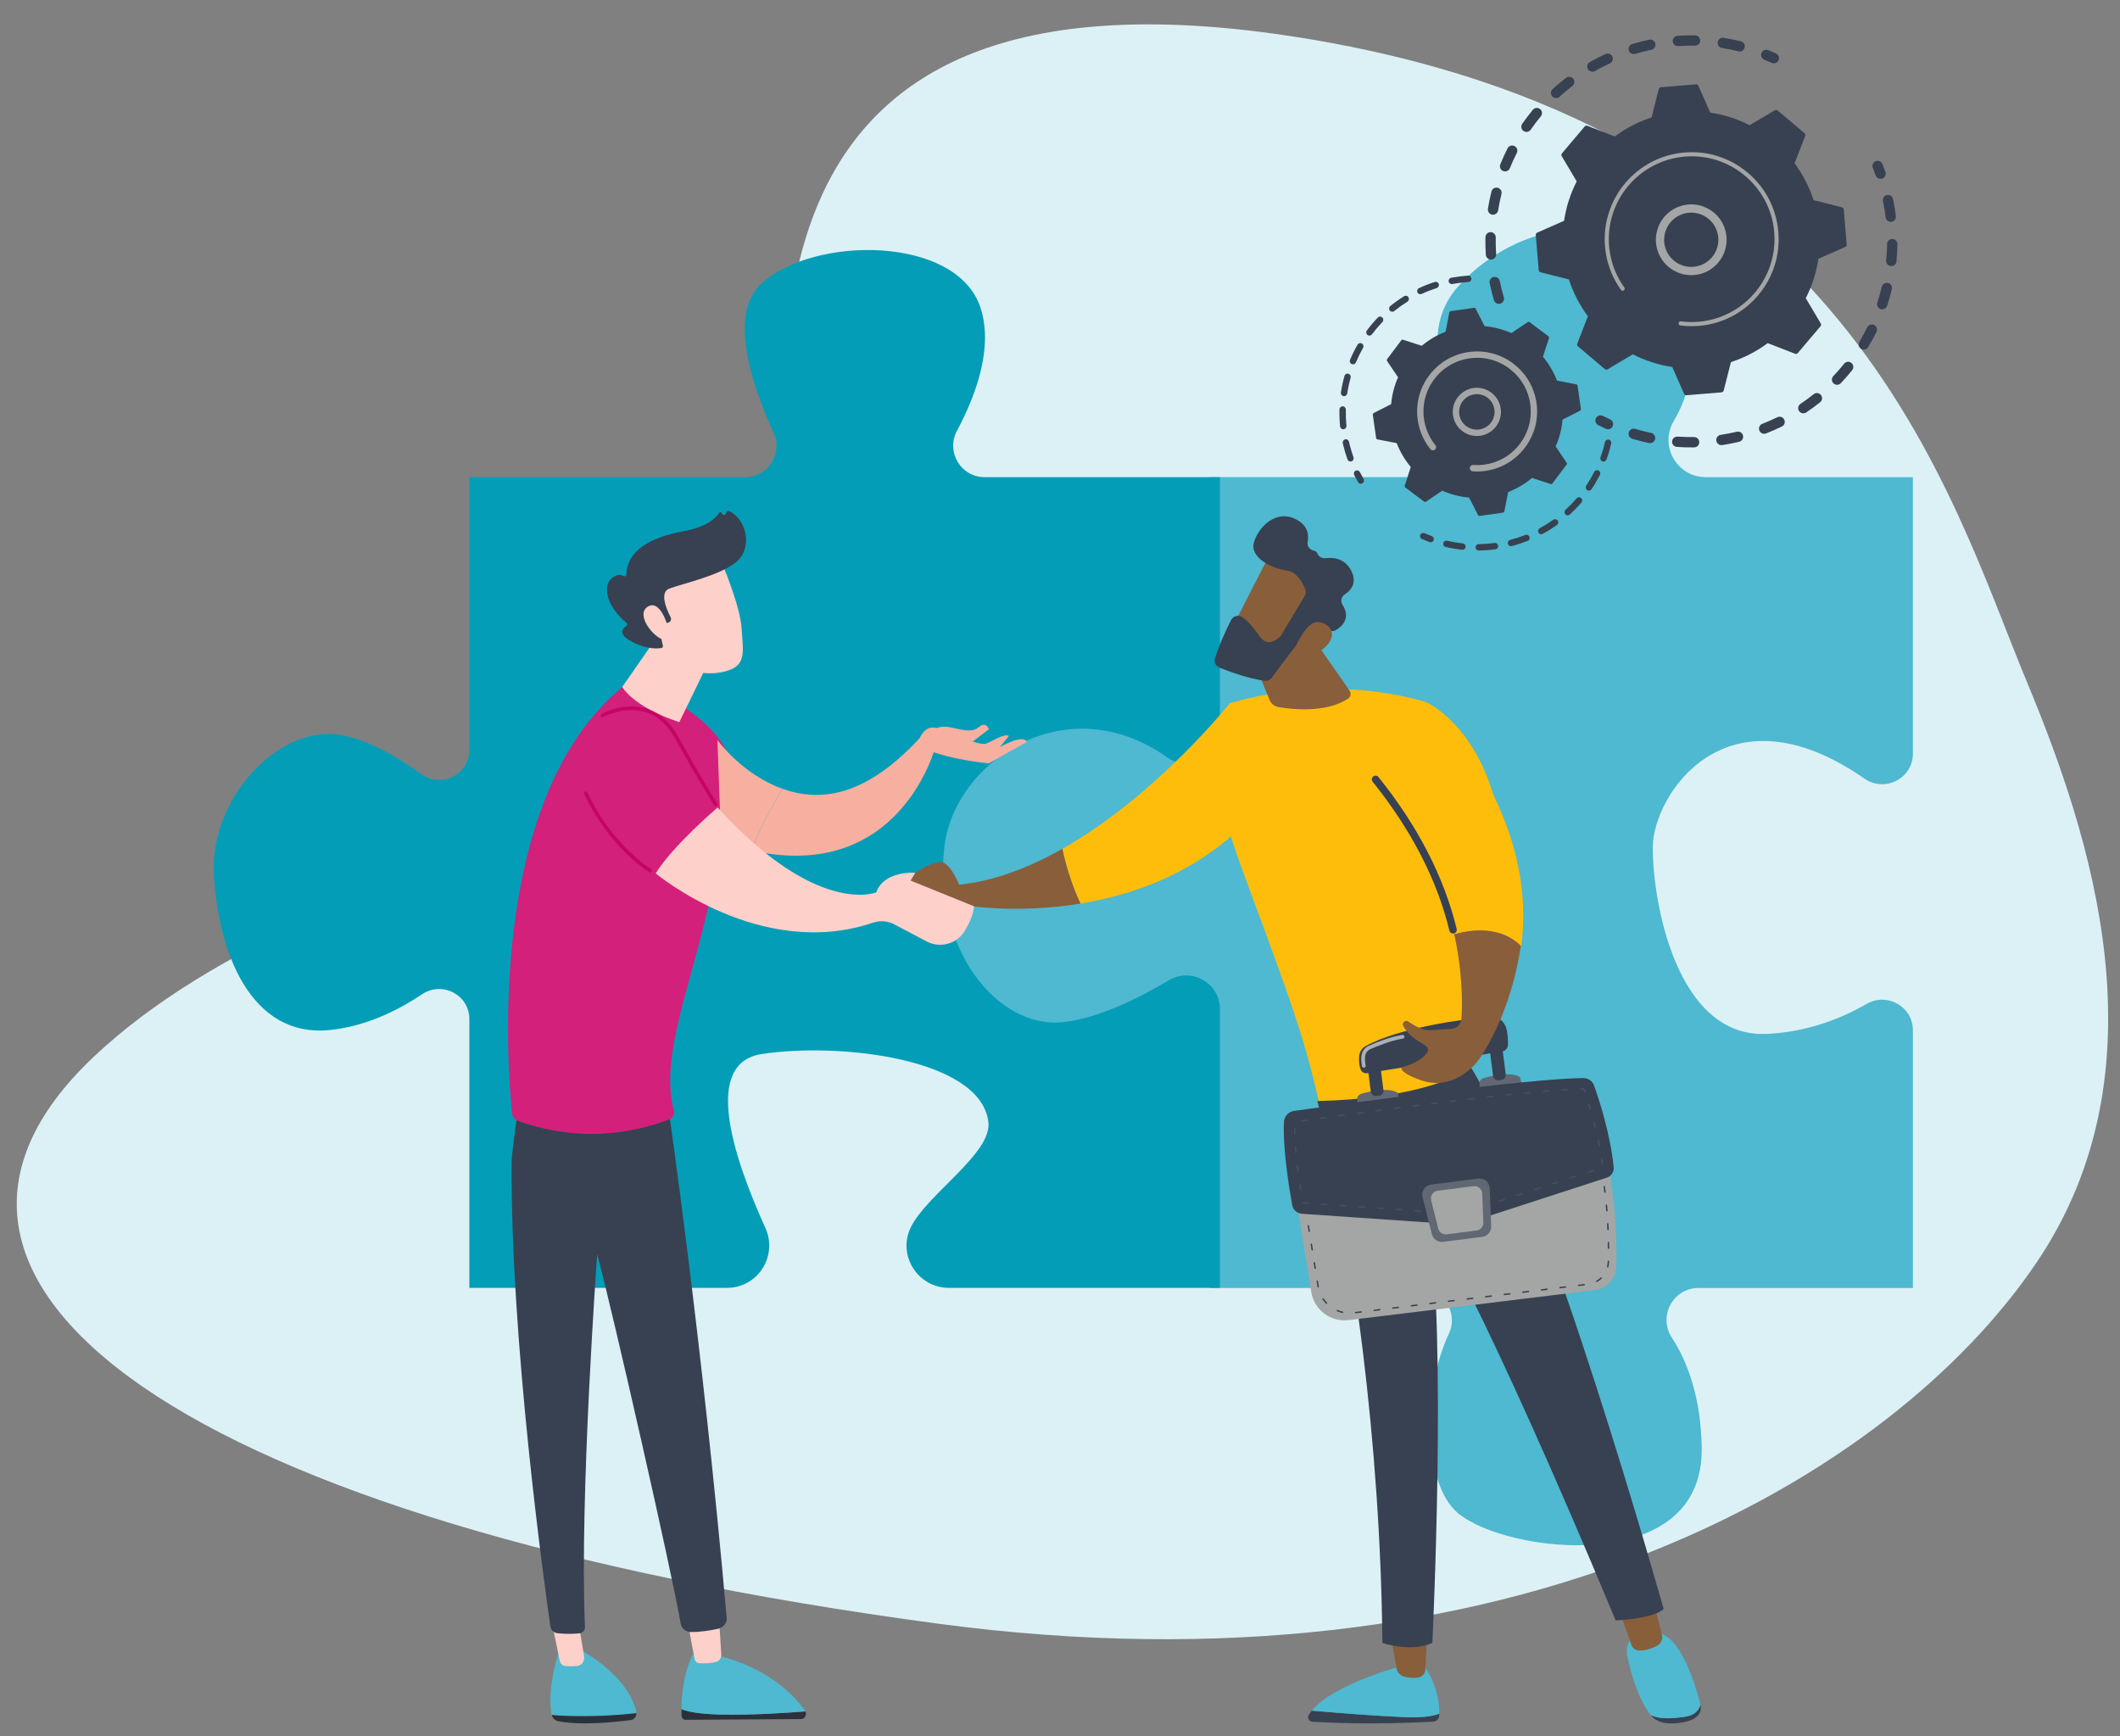 <?xml version="1.0" encoding="UTF-8"?>
<svg id="Illustration" xmlns="http://www.w3.org/2000/svg" viewBox="0 0 3496.85 2863.66">
  <rect x="0" y="0" width="3496.85" height="2863.66" fill="#808080" stroke="none"/>
  <defs>
    <style>
      .cls-1, .cls-2 {
        fill: #616773;
      }

      .cls-3 {
        fill: #2b313c;
      }

      .cls-4 {
        fill: #fed0ca;
      }

      .cls-2 {
        opacity: .38;
      }

      .cls-5 {
        fill: #049db8;
      }

      .cls-6 {
        fill: #895e3b;
      }

      .cls-7 {
        fill: #ffbd0b;
      }

      .cls-8 {
        fill: #d3207a;
      }

      .cls-9 {
        fill: #4eb9d0;
      }

      .cls-10 {
        fill: #c40565;
      }

      .cls-11 {
        fill: #374151;
      }

      .cls-12 {
        fill: #dcf1f6;
      }

      .cls-13 {
        fill: #fff;
        opacity: .58;
      }

      .cls-14 {
        fill: #f7afa0;
      }

      .cls-15 {
        fill: #a4a5a5;
      }
    </style>
  </defs>
  <path class="cls-12" d="m2121.71,58.5c-911.63-135.35-856.56,510.88-802.82,936.84,42.46,339.04-772.3,376.86-1165.08,748.41-392.78,371.55,147.96,767.65,1393.32,934.19,952.77,127.39,1573.12-242.84,1811.32-594.48,217.62-320.46,89.57-706.61-14.6-957.41-129.38-310.51-293.26-928.88-1222.14-1067.55Z"/>
  <path class="cls-9" d="m2412.41,694.92c-37.76-66.33-66.82-155.52-7.47-222.29,107.19-120.58,321.56-147.38,375.15,40.2,22.17,77.59,6.51,137.9-19.47,181.95-24.07,40.8,5.6,92.21,52.97,92.21h341.65v455.85c0,41.16-46.25,64.72-80.06,41.25-229.2-159.08-348.71,28.56-348.96,113.01-.28,93.79,40.48,314.86,187.86,308.15,67.35-3.06,123.51-25.7,164.64-49.4,34.06-19.62,76.53,4.27,76.53,43.58v424.88h-353.57c-41.98,0-67.02,46.36-44.18,81.59,26.24,40.47,48.2,99.15,49.4,182.66,3.05,212.58-321.56,174.18-401.94,107.19-57.42-47.85-59.78-201.28-15.08-296.17,16.52-35.06-10.65-75.26-49.4-75.26h-344.16v-464.95c0-33.89-36.81-54.74-65.95-37.42-59.23,35.2-150.72,79.33-242.2,83.3-154.08,6.7-174.18-167.47-180.88-301.46-5.92-118.33,219.69-309.89,397.77-193.11,29.18,19.13,89.07,47.13,89.07,12.24v-435.94h365.22c47.29,0,76.49-50.97,53.09-92.08Z"/>
  <path class="cls-5" d="m695.95,1639.96c-39.98,26.83-92.75,52.93-152.23,58.88-131.7,13.17-184.38-131.7-190.97-256.82-6.58-125.12,105.36-243.65,204.14-230.48,46.52,6.2,97.43,35.78,138.27,65.33,32.98,23.87,79.04.4,79.04-40.32v-449.39h454.64c37.89,0,63-39.13,47.17-73.55-35.67-77.53-75.74-195.34-19.86-246.19,86.84-79.02,321.44-79.02,360.95,39.51,22.12,66.37-7.93,146.22-38.67,203.65-18.53,34.62,6.48,76.4,45.74,76.4h388.03v416.19c0,44.4-50.21,71.99-86.42,46.29-167.85-119.13-351.16,6.53-367.96,146.47-19.76,164.63,85.61,302.91,197.56,289.75,56.85-6.69,122.18-38.85,172.73-68.88,37.12-22.06,84.1,4.43,84.1,47.62v459.69h-446.93c-51.14,0-85.34-53.34-63.18-99.43,26.42-54.92,134.67-122.34,128.17-174.37-13.17-105.36-247.76-131.43-374.12-111.81-96.44,14.97-48.5,165.83,6.31,286.73,21.01,46.34-12.45,98.88-63.33,98.88h-424.93v-443.21c0-40.23-44.84-63.35-78.25-40.93Z"/>
  <g>
    <g>
      <g>
        <path class="cls-6" d="m1581.97,1459.16s-15.66-41.23-33.96-37.46c-18.3,3.78-38.31,17.83-38.31,17.83l-29.39,39.75s82.51,32.5,111.52,13.88c0,0,84.27,14.56,190.7-2.9-15.41-32.53-24.59-65.09-29.98-90.36-53.9,30.51-111.96,53.3-170.58,59.26Z"/>
        <path class="cls-7" d="m2028.37,1160.09s-120.66,151.97-275.83,239.8c5.39,25.28,14.57,57.84,29.98,90.36,80.49-13.21,173.65-44.73,252.63-114.77l-6.78-215.39Z"/>
      </g>
      <path class="cls-7" d="m2178.85,1833.67c-23.6-112.08-47.19-176.97-126.2-389.42-24.86-66.86-47.44-134.5-36.53-204.99l12.26-79.17s153.55-51.96,323.75-2.19c0,0,232.21,100.88,74.49,599.08-71.09,79.54-154.3,102.21-247.76,76.69Z"/>
      <path class="cls-6" d="m2054.51,1059.05l39.81,95.65c2.52,6.04,7.95,10.35,14.4,11.45,22.95,3.94,78.47,10.09,114.94-13.89,4.34-2.86,5.45-8.76,2.48-13.03l-73.56-105.61-98.07,25.42Z"/>
      <g>
        <path class="cls-6" d="m2095.69,912.7c-1.67,1.57-70.57,136.87-70.57,136.87l78.09,37.7,84.35-118.53s-63.88-82.39-91.87-56.04Z"/>
        <path class="cls-11" d="m2152.07,982.96l-38.95,64.92c-.59.99-1.29,1.88-2.14,2.66-4.64,4.32-20.5,16.87-32.76-.22-10.45-14.57-20.26-27.81-30.77-33.27-6.14-3.19-13.69-.64-16.8,5.53-6.42,12.72-18.85,38.64-26.65,63.23-1.96,6.16,1.22,12.78,7.21,15.2,15.81,6.41,47.06,17.99,74.8,21.82,4.56.63,9.07-1.29,11.78-5.01,11.93-16.35,45.56-62.02,57.04-73.46,10.66-10.62,30.34-6.62,39.21-4.07,3.37.97,6.95.5,9.95-1.3,9-5.42,24.7-18.91,10.33-41.76-3.57-5.68-1.75-13.25,3.86-16.93,10.05-6.61,20.95-19.01,10.56-39.1-10.51-20.33-29.29-22.16-42.07-20.6-5.66.69-11.4-2.28-13.57-7.55-.97-2.34-2.87-4.34-6.43-5.06-6.7-1.36-11.1-7.49-9.78-14.2,2.25-11.51.56-26.45-17.81-36.55-33.69-18.53-63.21,11.66-70.71,37.14-7.51,25.48,30.17,43.49,53.86,46.49,17.41,2.21,26.95,21.21,30.79,31.14,1.39,3.6,1.05,7.63-.94,10.94Z"/>
        <path class="cls-6" d="m2138.42,1063.81s16.76-39.43,35.94-37.82c19.18,1.61,34.27,20.71,10.5,42.19-29.56,26.72-46.44-4.37-46.44-4.37Z"/>
      </g>
      <g>
        <path class="cls-11" d="m2163.73,2821.46c37.08,3.21,101.45,8.41,152.19,10.65,30.5,1.34,48.06-1.64,58.17-5.69-.02,1.14-.05,2.22-.09,3.22-.24,5.34-4.58,9.61-9.97,9.91-95.88,5.35-172.13,1.85-199.27.2-5.61-.34-8.96-6.44-6.09-11.23,1.44-2.39,3.18-4.74,5.06-7.06Z"/>
        <path class="cls-9" d="m2315.92,2832.11c-50.74-2.23-115.1-7.44-152.19-10.65,36.46-44.73,152.19-74.88,152.19-74.88h32.68c22.48,32.4,25.73,63.26,25.49,79.84-10.11,4.05-27.67,7.03-58.17,5.69Z"/>
        <path class="cls-6" d="m2354.11,2693.22l-3.06,60.53c-.33,6.55-5.24,12.06-11.8,13-6.53.93-15.28,1.05-24.55-2.03-5.71-1.9-9.94-6.71-11-12.57l-10.57-58.92h60.98Z"/>
      </g>
      <g>
        <g>
          <path class="cls-11" d="m2778.64,2831.65c16.08-2.24,23.36-10.6,26.41-19.53.02.08.04.16.06.24,2.37,9.42-3.12,19.18-14.08,23.83-13.26,5.61-27.75,6.57-39,6.11-12.07-.5-23.15-5.49-29.24-13.49l-.09-.12c12.12,6,29.12,6.7,55.94,2.96Z"/>
          <path class="cls-9" d="m2702.82,2692.83h26.95c41.06-.84,66.84,85.76,75.28,119.29-3.05,8.93-10.33,17.29-26.41,19.53-26.82,3.74-43.83,3.04-55.94-2.96-22.18-29.19-33.18-71.94-38.46-96.89-6.01-28.38,18.58-38.97,18.58-38.97Z"/>
        </g>
        <path class="cls-6" d="m2726.31,2636.66l14.97,59.53c1.84,7.3-1.66,14.85-8.41,18.31-8.37,4.3-20.16,8.81-31,7.51-5.1-.61-9.33-4.2-11.01-9l-21.97-62.63,57.42-13.71Z"/>
      </g>
      <path class="cls-11" d="m2744.16,2653.86c-18.62,16.52-79.19,18.7-79.19,18.7-218.18-523.66-309.15-667.82-309.15-667.82,31.5,197.65,6.79,705,6.79,705-36,15.89-82.42,0-82.42,0-2.92-323.59-48.48-671.29-107.24-893.77,147.47-3.31,227.61-35.46,253.21-55.71,122.92,198.17,318,893.61,318,893.61Z"/>
      <g>
        <path class="cls-15" d="m2135.8,1962.31l27.13,168.77c4.73,29.43,31.99,49.84,61.72,46.22l406.12-49.54c19.87-2.42,34.93-19.01,35.33-38.93.87-43.61-.84-121.22-19.15-191.93l-511.16,65.41Z"/>
        <path class="cls-11" d="m2236.02,2166.08c-.58,0-1.08-.43-1.15-1.02-.08-.64.38-1.21,1.01-1.29l9.19-1.12c.66-.1,1.21.38,1.29,1.01.08.64-.38,1.21-1.01,1.29l-9.19,1.12s-.1,0-.14,0Zm-21.48-.53c-.08,0-.17,0-.26-.03-3.06-.69-6.09-1.67-9-2.89-.59-.25-.87-.93-.62-1.52.25-.59.94-.87,1.52-.62,2.78,1.17,5.68,2.1,8.61,2.77.62.14,1.01.76.87,1.39-.12.54-.6.9-1.13.9Zm52.13-3.21c-.58,0-1.08-.43-1.15-1.02-.08-.64.38-1.21,1.01-1.29l9.19-1.12c.61-.08,1.21.38,1.29,1.01.08.63-.38,1.21-1.01,1.29l-9.2,1.12s-.09,0-.14,0Zm30.65-3.74c-.58,0-1.08-.43-1.15-1.02-.08-.64.38-1.21,1.01-1.29l9.19-1.12c.66-.09,1.21.37,1.29,1.01.08.64-.38,1.21-1.01,1.29l-9.19,1.12s-.1,0-.14,0Zm30.65-3.74c-.58,0-1.08-.43-1.15-1.02-.08-.63.38-1.21,1.01-1.29l9.19-1.12c.66-.11,1.21.38,1.29,1.01.08.64-.38,1.21-1.01,1.29l-9.19,1.12s-.1,0-.14,0Zm30.65-3.74c-.58,0-1.08-.43-1.15-1.02-.08-.64.38-1.21,1.01-1.29l9.19-1.12c.66-.07,1.21.38,1.29,1.01.08.64-.38,1.21-1.01,1.29l-9.19,1.12s-.1,0-.14,0Zm-170.56-.57c-.3,0-.61-.12-.84-.36-2.18-2.27-4.17-4.75-5.92-7.36-.36-.53-.21-1.25.32-1.61.52-.36,1.25-.22,1.61.32,1.68,2.5,3.58,4.87,5.67,7.05.44.46.43,1.19-.03,1.64-.23.21-.51.32-.8.32Zm201.21-3.17c-.58,0-1.08-.43-1.15-1.02-.08-.64.38-1.21,1.01-1.29l9.19-1.12c.66-.09,1.21.38,1.29,1.01.08.64-.38,1.21-1.01,1.29l-9.19,1.12s-.1,0-.14,0Zm30.65-3.74c-.58,0-1.08-.43-1.15-1.02-.08-.64.38-1.21,1.01-1.29l9.19-1.12c.61-.1,1.21.38,1.29,1.01.08.63-.38,1.21-1.01,1.29l-9.19,1.12s-.09,0-.14,0Zm30.65-3.74c-.58,0-1.08-.43-1.15-1.02-.08-.64.38-1.21,1.01-1.29l9.19-1.12c.65-.07,1.21.38,1.29,1.01.08.64-.38,1.21-1.01,1.29l-9.19,1.12s-.1,0-.14,0Zm30.65-3.74c-.58,0-1.08-.43-1.15-1.02-.08-.63.38-1.21,1.01-1.29l9.19-1.12c.65-.09,1.21.38,1.29,1.01.08.64-.38,1.21-1.01,1.29l-9.19,1.12s-.1,0-.14,0Zm30.65-3.74c-.58,0-1.08-.43-1.15-1.02-.08-.64.38-1.21,1.01-1.29l9.19-1.12c.65-.1,1.21.38,1.29,1.01.08.64-.38,1.21-1.01,1.29l-9.19,1.12s-.1,0-.14,0Zm30.65-3.74c-.58,0-1.08-.43-1.15-1.02-.08-.64.38-1.21,1.01-1.29l9.19-1.12c.65-.07,1.21.38,1.29,1.01.08.64-.38,1.21-1.01,1.29l-9.19,1.12s-.1,0-.14,0Zm30.65-3.74c-.58,0-1.08-.43-1.15-1.02-.08-.64.38-1.21,1.01-1.29l9.19-1.12c.65-.09,1.21.38,1.29,1.01.08.63-.38,1.21-1.01,1.29l-9.19,1.12s-.09,0-.14,0Zm-398.93-1.51c-.55,0-1.04-.39-1.14-.96l-1.48-9.16c-.1-.63.33-1.22.96-1.33.64-.11,1.22.33,1.33.96l1.48,9.13c.11.63-.31,1.23-.94,1.34-.07.01-.13.02-.2.02Zm429.58-2.23c-.58,0-1.08-.43-1.15-1.02-.08-.64.38-1.21,1.01-1.29l9.19-1.12c.65-.1,1.21.38,1.29,1.01.08.64-.38,1.21-1.01,1.29l-9.19,1.12s-.1,0-.14,0Zm29.89-6.66c-.4,0-.79-.21-1-.59-.32-.55-.13-1.26.43-1.58,2.6-1.48,5.01-3.29,7.18-5.35.47-.44,1.2-.42,1.64.04.44.46.42,1.2-.04,1.64-2.31,2.2-4.88,4.11-7.64,5.68-.18.11-.38.15-.57.15Zm-464.38-21.6c-.56,0-1.05-.4-1.14-.97l-1.47-9.15c-.1-.63.33-1.22.96-1.33.66-.12,1.22.33,1.33.96l1.47,9.15c.1.63-.33,1.22-.96,1.33-.06,0-.13.02-.18.02Zm482.51-2.35c-.09,0-.18-.01-.28-.04-.62-.15-1-.78-.85-1.4.65-2.63,1-5.36,1.06-8.09l.02-.83c0-.64.53-1.15,1.16-1.15h.01c.64,0,1.15.53,1.15,1.17l-.02.85c-.06,2.9-.44,5.79-1.13,8.59-.13.53-.6.88-1.12.88Zm-487.41-28.13c-.56,0-1.05-.4-1.14-.97l-1.47-9.15c-.1-.63.33-1.22.96-1.33.65-.1,1.22.33,1.33.96l1.47,9.15c.1.63-.33,1.22-.96,1.33-.06,0-.13.02-.18.02Zm488.66-2.65c-.64,0-1.15-.51-1.16-1.15-.02-2.99-.05-6.08-.11-9.25,0-.64.5-1.17,1.14-1.18.61-.11,1.17.5,1.18,1.14.06,3.18.09,6.27.11,9.28,0,.64-.51,1.16-1.15,1.17h0Zm-493.56-27.83c-.56,0-1.05-.4-1.14-.97l-1.47-9.15c-.1-.63.33-1.22.96-1.33.67-.11,1.23.33,1.33.96l1.47,9.15c.1.63-.33,1.22-.96,1.33-.06,0-.13.02-.18.02Zm492.82-3.05c-.62,0-1.13-.49-1.16-1.11-.13-3.04-.27-6.12-.44-9.24-.04-.64.45-1.19,1.09-1.22.72-.07,1.18.46,1.22,1.09.17,3.13.31,6.23.44,9.27.03.64-.47,1.18-1.11,1.2-.02,0-.03,0-.05,0Zm-497.72-27.44c-.56,0-1.05-.4-1.14-.97l-1.47-9.15c-.1-.63.33-1.22.96-1.33.65-.09,1.22.33,1.33.96l1.47,9.15c.1.63-.33,1.22-.96,1.33-.06,0-.13.02-.18.02Zm495.84-3.39c-.6,0-1.11-.46-1.16-1.07-.24-3.05-.51-6.12-.8-9.22-.06-.64.41-1.2,1.05-1.26.68-.07,1.2.41,1.26,1.05.29,3.1.55,6.19.8,9.24.05.64-.42,1.19-1.06,1.25-.03,0-.06,0-.09,0Zm-500.74-27.1c-.56,0-1.05-.4-1.14-.97l-1.66-10.33,4.77-.61c.72-.07,1.21.37,1.3,1,.08.64-.37,1.21-1,1.3l-2.4.31,1.28,7.96c.1.63-.33,1.22-.96,1.33-.06,0-.13.02-.18.02Zm497.6-3.62c-.58,0-1.08-.43-1.15-1.01-.38-3.05-.79-6.1-1.21-9.17-.09-.63.35-1.22.99-1.3.6-.14,1.22.35,1.3.99.43,3.08.83,6.15,1.21,9.2.08.64-.37,1.21-1,1.29-.05,0-.1,0-.14,0Zm-474.05-8.72c-.58,0-1.07-.43-1.15-1.01-.08-.64.37-1.21,1-1.3l9.18-1.18c.71-.1,1.21.37,1.3,1,.08.64-.37,1.21-1,1.3l-9.19,1.18c-.05,0-.1,0-.15,0Zm30.63-3.92c-.58,0-1.07-.43-1.15-1.01-.08-.64.37-1.21,1-1.3l9.19-1.18c.7-.1,1.22.37,1.3,1,.08.64-.37,1.21-1,1.3l-9.19,1.18c-.05,0-.1,0-.15,0Zm30.63-3.92c-.58,0-1.07-.43-1.15-1.01-.08-.64.37-1.21,1-1.3l9.19-1.18c.7-.09,1.22.38,1.3,1,.08.64-.37,1.21-1,1.3l-9.19,1.18c-.05,0-.1,0-.15,0Zm30.63-3.92c-.58,0-1.07-.43-1.15-1.01-.08-.64.37-1.21,1-1.3l9.19-1.18c.74-.08,1.21.37,1.3,1,.08.64-.37,1.21-1,1.3l-9.19,1.18c-.05,0-.1,0-.15,0Zm30.63-3.92c-.58,0-1.07-.43-1.15-1.01-.08-.64.37-1.21,1-1.3l9.19-1.18c.73-.07,1.21.37,1.3,1,.08.64-.37,1.21-1,1.3l-9.19,1.18c-.05,0-.1,0-.15,0Zm30.63-3.92c-.58,0-1.07-.43-1.15-1.01-.08-.64.37-1.21,1-1.3l9.19-1.18c.72-.06,1.21.37,1.3,1,.08.64-.37,1.21-1,1.3l-9.19,1.18c-.05,0-.1,0-.15,0Zm316.34-2.22c-.55,0-1.04-.4-1.14-.96-.54-3.03-1.1-6.06-1.69-9.09-.12-.63.29-1.23.92-1.36.62-.14,1.23.29,1.36.92.6,3.04,1.16,6.08,1.7,9.13.11.63-.31,1.23-.94,1.34-.07.01-.14.02-.2.02Zm-285.71-1.7c-.58,0-1.07-.43-1.15-1.01-.08-.64.37-1.21,1-1.3l9.19-1.18c.72-.1,1.21.37,1.3,1,.08.64-.37,1.21-1,1.3l-9.19,1.18c-.05,0-.1,0-.15,0Zm30.63-3.92c-.58,0-1.07-.43-1.15-1.01-.08-.64.37-1.21,1-1.3l9.19-1.18c.71-.09,1.21.37,1.3,1,.08.64-.37,1.21-1,1.3l-9.19,1.18c-.05,0-.1,0-.15,0Zm30.63-3.92c-.58,0-1.07-.43-1.15-1.01-.08-.64.37-1.21,1-1.3l9.19-1.18c.71-.08,1.22.37,1.3,1,.08.64-.37,1.21-1,1.3l-9.19,1.18c-.05,0-.1,0-.15,0Zm30.63-3.92c-.58,0-1.07-.43-1.15-1.01-.08-.64.37-1.21,1-1.3l9.19-1.18c.7-.08,1.22.37,1.3,1,.08.64-.37,1.21-1,1.3l-9.19,1.18c-.05,0-.1,0-.15,0Zm30.63-3.92c-.58,0-1.07-.43-1.15-1.01-.08-.64.37-1.21,1-1.3l9.19-1.18c.7-.07,1.22.37,1.3,1,.08.64-.37,1.21-1,1.3l-9.19,1.18c-.05,0-.1,0-.15,0Zm30.63-3.92c-.58,0-1.07-.43-1.15-1.01-.08-.64.37-1.21,1-1.3l9.19-1.18c.74-.1,1.21.37,1.3,1,.08.64-.37,1.21-1,1.3l-9.19,1.18c-.05,0-.1,0-.15,0Zm30.63-3.92c-.58,0-1.07-.43-1.15-1.01-.08-.64.37-1.21,1-1.3l9.19-1.18c.73-.09,1.21.37,1.3,1,.08.64-.37,1.21-1,1.3l-9.19,1.18c-.05,0-.1,0-.15,0Zm30.63-3.92c-.58,0-1.07-.43-1.15-1.01-.08-.64.37-1.21,1-1.3l9.19-1.18c.73-.09,1.21.38,1.3,1,.08.64-.37,1.21-1,1.3l-9.19,1.18c-.05,0-.1,0-.15,0Zm65.04-1.1c-.52,0-1-.36-1.13-.89-.48-2-.98-4-1.49-6l-1.01.13c-.66.1-1.21-.37-1.3-1-.08-.64.37-1.21,1-1.3l3.04-.39.25.99c.61,2.33,1.19,4.67,1.76,7.02.15.62-.23,1.25-.85,1.4-.09.02-.18.03-.27.03Zm-34.41-2.82c-.58,0-1.07-.43-1.15-1.01-.08-.64.37-1.21,1-1.3l9.19-1.18c.72-.08,1.21.37,1.3,1,.08.64-.37,1.21-1,1.3l-9.19,1.18c-.05,0-.1,0-.15,0Z"/>
        <path class="cls-1" d="m2238.99,1824.06l-.45-13.23c.98-3.3,3.56-5.87,6.87-6.84,12.39-3.63,43.29-11.18,59.83-1.83l4.2,14.9-70.45,7Z"/>
        <path class="cls-11" d="m2276.87,1806.43c-2.82,1.08-5.74,1.45-8.75,1.11-3.65-.42-6.54-3.26-7.01-6.88l-5.24-40.93,20.83-2.67,5.23,40.89c.47,3.64-1.62,7.15-5.07,8.47Z"/>
        <path class="cls-1" d="m2440.71,1798.25l-.45-13.23c.98-3.3,3.56-5.87,6.87-6.84,12.39-3.63,43.29-11.18,59.83-1.83l4.2,14.9-70.45,7Z"/>
        <path class="cls-11" d="m2478.6,1780.62c-2.82,1.08-5.74,1.45-8.75,1.11-3.65-.42-6.54-3.26-7.01-6.88l-5.79-45.24,20.83-2.67,5.78,45.21c.47,3.64-1.62,7.15-5.07,8.47Z"/>
        <path class="cls-11" d="m2255.05,1770.04l223.03-36.08c5.09-.82,8.95-5.06,9.18-10.18.33-7.17.07-17.8-2.94-28.48-3.42-12.14-15.24-19.97-27.84-18.66-41.91,4.35-148.28,17.99-203.94,48.69-5.89,3.25-9.81,9.13-10.55,15.79-.71,6.35-.65,14.7,2.37,22.81,1.61,4.31,6.11,6.85,10.68,6.11Z"/>
        <path class="cls-13" d="m2249.55,1761c-1.4,0-2.67-.96-3.01-2.39-.08-.37-2.06-9.05-.85-17.81.97-7.09,5.68-13.29,12.3-16.18,12.1-5.3,35.33-14.65,54.98-17.72,1.69-.24,3.27.89,3.53,2.57.26,1.69-.89,3.27-2.57,3.53-19.67,3.08-43.94,13.11-53.46,17.28-4.65,2.04-7.97,6.39-8.65,11.37-1.06,7.65.73,15.5.75,15.57.39,1.66-.65,3.32-2.31,3.71-.23.05-.47.08-.7.08Z"/>
        <path class="cls-11" d="m2134.42,1832.27c72.24-10.18,384.85-53.53,477.18-54.19,7.95-.06,15.07,4.85,17.75,12.3,8.48,23.6,26.51,78.65,32.39,134.74.8,7.63-3.96,14.77-11.29,17.15l-202.53,65.83-73.73,9.43-226.78-15.66c-7.99-.55-14.58-6.42-16-14.27-5.04-27.96-15.73-93.7-13.56-137.17.46-9.24,7.38-16.87,16.58-18.17Z"/>
        <path class="cls-2" d="m2373.65,2000.59s-.05,0-.08,0l-9.24-.64c-.64-.05-1.12-.6-1.08-1.23.05-.64.61-1.02,1.23-1.08l9.24.64c.64.05,1.12.6,1.08,1.23-.04.61-.55,1.08-1.16,1.08Zm8.44-1.08c-.58,0-1.07-.43-1.15-1.01-.08-.64.37-1.21,1-1.3l9.19-1.18c.73-.1,1.21.37,1.3,1,.08.64-.37,1.21-1,1.3l-9.19,1.18c-.05,0-.1,0-.15,0Zm-39.25-1.05s-.05,0-.08,0l-9.24-.64c-.64-.05-1.12-.6-1.08-1.23.05-.64.6-1.03,1.23-1.08l9.24.64c.64.05,1.12.6,1.08,1.23-.04.61-.55,1.08-1.16,1.08Zm-30.8-2.13s-.05,0-.08,0l-9.24-.64c-.64-.04-1.12-.6-1.08-1.23.04-.64.67-1.03,1.23-1.08l9.24.64c.64.04,1.12.6,1.08,1.23-.04.61-.55,1.08-1.16,1.08Zm100.68-.74c-.58,0-1.07-.43-1.15-1.01-.08-.64.37-1.21,1-1.3l9.19-1.18c.72-.09,1.21.37,1.3,1,.08.64-.37,1.21-1,1.3l-9.19,1.18c-.05,0-.1,0-.15,0Zm-131.48-1.38s-.05,0-.08,0l-9.24-.64c-.64-.05-1.12-.6-1.08-1.23.05-.64.65-1.04,1.23-1.08l9.24.64c.64.05,1.12.6,1.08,1.23-.04.61-.55,1.08-1.16,1.08Zm-30.8-2.13s-.05,0-.08,0l-9.24-.64c-.64-.05-1.12-.6-1.08-1.23.05-.64.64-1.04,1.23-1.08l9.24.64c.64.05,1.12.6,1.08,1.23-.04.61-.55,1.08-1.16,1.08Zm192.91-.41c-.58,0-1.07-.43-1.15-1.01-.08-.63.37-1.21,1-1.29l.6-.08,8.02-2.63c.61-.19,1.26.14,1.46.74.2.61-.14,1.26-.74,1.46l-9.05,2.8s-.1,0-.14,0Zm-223.72-1.72s-.05,0-.08,0l-9.24-.64c-.64-.05-1.12-.6-1.08-1.23.05-.64.63-1.05,1.23-1.08l9.24.64c.64.05,1.12.6,1.08,1.23-.04.61-.55,1.08-1.16,1.08Zm-30.8-2.13s-.05,0-.08,0l-9.24-.64c-.64-.04-1.12-.6-1.08-1.23.05-.64.62-1.06,1.23-1.08l9.24.64c.64.04,1.12.6,1.08,1.23-.04.61-.55,1.08-1.16,1.08Zm-30.8-2.13s-.05,0-.08,0l-9.86-.68-.16-.88c-.12-.63.27-1.37.9-1.48.34-.08.67-.01.92.16l8.36.58c.64.04,1.12.6,1.08,1.23-.04.61-.55,1.08-1.16,1.08Zm314.71-3.46c-.49,0-.94-.31-1.1-.8-.2-.61.14-1.26.74-1.46l8.81-2.86c.6-.18,1.26.14,1.46.74.2.61-.14,1.26-.74,1.46l-8.81,2.86c-.12.04-.24.06-.36.06Zm29.37-9.54c-.49,0-.94-.31-1.1-.8-.2-.61.14-1.26.74-1.46l8.81-2.86c.62-.18,1.26.14,1.46.74.2.61-.14,1.26-.74,1.46l-8.81,2.86c-.12.04-.24.06-.36.06Zm-356.71-9.21c-.56,0-1.05-.4-1.14-.98-.47-2.93-.95-5.99-1.43-9.17-.1-.63.34-1.22.97-1.32.66-.06,1.22.34,1.32.97.48,3.17.95,6.23,1.42,9.16.1.63-.33,1.22-.96,1.32-.06,0-.12.02-.18.02Zm386.08-.33c-.49,0-.94-.31-1.1-.8-.2-.61.14-1.26.74-1.46l8.81-2.86c.61-.19,1.26.13,1.46.74.2.61-.13,1.26-.74,1.46l-8.81,2.86c-.12.04-.24.06-.36.06Zm29.36-9.54c-.49,0-.94-.31-1.1-.8-.2-.61.13-1.26.74-1.46l8.81-2.86c.61-.19,1.26.14,1.46.74.2.61-.14,1.26-.74,1.46l-8.81,2.86c-.12.04-.24.06-.36.06Zm29.37-9.54c-.49,0-.94-.31-1.1-.8-.2-.61.14-1.26.74-1.46l8.81-2.86c.61-.21,1.26.14,1.46.74.2.61-.14,1.26-.74,1.46l-8.81,2.86c-.12.04-.24.06-.36.06Zm29.37-9.54c-.49,0-.94-.31-1.1-.8-.2-.61.14-1.26.74-1.46l8.81-2.86c.6-.2,1.26.13,1.46.74.2.61-.13,1.26-.74,1.46l-8.81,2.86c-.12.04-.24.06-.36.06Zm-478.62-1.61c-.57,0-1.07-.42-1.15-1.01-.4-3.03-.78-6.11-1.15-9.21-.08-.64.38-1.21,1.01-1.29.64-.07,1.21.38,1.29,1.01.37,3.09.76,6.16,1.15,9.18.08.64-.37,1.22-1,1.3-.05,0-.1,0-.15,0Zm502.06-11.73c-.58,0-1.08-.43-1.15-1.02-.38-3.06-.79-6.11-1.23-9.16-.09-.64.35-1.22.98-1.31.64-.13,1.22.35,1.31.98.44,3.06.86,6.13,1.24,9.21.08.64-.37,1.21-1.01,1.29-.05,0-.1,0-.14,0Zm-505.48-18.98c-.59,0-1.1-.45-1.15-1.06-.28-3.09-.53-6.18-.76-9.25-.05-.64.43-1.19,1.07-1.24.72.06,1.19.43,1.24,1.07.23,3.06.48,6.14.76,9.22.06.64-.41,1.2-1.05,1.25-.03,0-.07,0-.1,0Zm500.62-11.51c-.54,0-1.03-.39-1.14-.94-.6-3.05-1.21-6.07-1.84-9.06-.13-.63.27-1.24.89-1.37.65-.13,1.24.27,1.37.89.64,3,1.25,6.04,1.84,9.1.12.63-.29,1.23-.92,1.36-.07.02-.15.02-.22.02Zm-502.48-19.32c-.63,0-1.14-.5-1.16-1.13-.06-2.51-.09-4.97-.09-7.39v-1.91c0-.64.53-1.15,1.17-1.15h0c.64,0,1.16.53,1.15,1.17v1.89c0,2.4.03,4.85.09,7.34.01.64-.49,1.17-1.13,1.19h-.03Zm495.77-10.83c-.52,0-.99-.35-1.12-.88-.76-3.04-1.53-6.03-2.31-8.96-.16-.62.2-1.25.82-1.42.62-.15,1.25.2,1.42.82.78,2.93,1.55,5.94,2.31,8.99.15.62-.22,1.25-.84,1.4-.09.02-.19.04-.28.04Zm-484.34-10.67c-.57,0-1.07-.42-1.15-1-.09-.64.35-1.22.98-1.31l9.18-1.28c.61-.13,1.22.35,1.3.99.09.63-.35,1.22-.99,1.3l-9.18,1.28c-.06,0-.11.01-.16.01Zm30.6-4.25c-.57,0-1.07-.42-1.15-1-.09-.63.36-1.22.99-1.3l9.18-1.26c.61-.13,1.21.35,1.3.99.09.63-.36,1.22-.99,1.3l-9.18,1.26c-.05,0-.11.01-.16.01Zm30.61-4.19c-.57,0-1.07-.42-1.15-1-.09-.63.36-1.21.99-1.3l9.18-1.24c.65-.07,1.22.36,1.3.99.09.63-.36,1.22-.99,1.3l-9.19,1.24c-.05,0-.11,0-.15,0Zm30.61-4.13c-.57,0-1.07-.42-1.15-1-.08-.64.36-1.22.99-1.3l9.18-1.23c.66-.11,1.21.36,1.3.99.08.64-.36,1.22-.99,1.3l-9.18,1.23c-.05,0-.11,0-.15,0Zm30.62-4.07c-.57,0-1.07-.42-1.15-1.01-.08-.63.36-1.21,1-1.3l9.19-1.21c.64-.08,1.22.37,1.3,1,.08.64-.37,1.21-1,1.3l-9.19,1.21c-.05,0-.1,0-.15,0Zm353.72-2.48c-.5,0-.96-.33-1.11-.83-.92-3.08-1.83-6.03-2.72-8.84-.19-.61.14-1.26.75-1.45.63-.21,1.26.15,1.45.75.89,2.82,1.8,5.78,2.73,8.88.18.61-.16,1.26-.78,1.44-.11.03-.22.05-.33.05Zm-323.09-1.53c-.58,0-1.07-.42-1.15-1.01-.08-.63.37-1.21,1-1.3l9.19-1.19c.62-.08,1.21.37,1.3,1,.08.64-.37,1.21-1,1.3l-9.19,1.19s-.1,0-.15,0Zm30.63-3.93c-.58,0-1.07-.43-1.15-1.01-.08-.63.37-1.21,1-1.29l9.19-1.16c.65-.1,1.22.37,1.29,1,.08.64-.37,1.21-1,1.29l-9.19,1.16s-.1,0-.14,0Zm30.64-3.85c-.58,0-1.08-.43-1.15-1.02-.08-.64.37-1.21,1.01-1.29l9.19-1.14c.68-.1,1.21.38,1.29,1.01.08.64-.37,1.21-1.01,1.29l-9.19,1.14s-.1,0-.14,0Zm30.65-3.76c-.58,0-1.08-.43-1.15-1.02-.08-.63.38-1.21,1.01-1.29l9.19-1.11c.68-.1,1.21.38,1.29,1.01.08.64-.38,1.21-1.01,1.29l-9.19,1.11s-.09,0-.14,0Zm30.67-3.65c-.58,0-1.08-.43-1.15-1.02-.08-.64.38-1.21,1.01-1.28l9.2-1.07c.66-.1,1.21.38,1.28,1.01.08.64-.38,1.21-1.01,1.28l-9.2,1.07s-.09,0-.13,0Zm30.68-3.51c-.58,0-1.08-.44-1.15-1.03-.07-.64.39-1.21,1.02-1.28l9.21-1.02c.7-.03,1.21.4,1.28,1.03.07.64-.39,1.2-1.03,1.28l-9.2,1.02s-.09,0-.13,0Zm30.7-3.35c-.59,0-1.09-.44-1.15-1.04-.07-.64.4-1.2,1.03-1.27l9.21-.97c.69-.02,1.21.4,1.27,1.03.07.64-.4,1.21-1.03,1.27l-9.21.97s-.08,0-.12,0Zm30.72-3.14c-.59,0-1.09-.45-1.15-1.05-.06-.64.4-1.2,1.04-1.26l9.22-.89c.65-.09,1.2.41,1.26,1.04.06.64-.4,1.2-1.04,1.26l-9.22.89s-.08,0-.11,0Zm98.88-2.67c-.48,0-.93-.3-1.09-.77l-1.18-3.32c-1.35,0-2.75.03-4.21.06h-.02c-.63,0-1.15-.5-1.16-1.14-.01-.64.49-1.17,1.14-1.18,1.58-.03,3.09-.06,4.55-.06.8,0,1.5.46,1.74,1.14l1.33,3.73c.21.6-.11,1.26-.71,1.48-.13.04-.26.07-.39.07Zm-68.13-.17c-.6,0-1.1-.45-1.15-1.06-.06-.64.41-1.2,1.05-1.25,3.16-.27,6.24-.53,9.24-.78.64-.04,1.19.42,1.25,1.06.05.64-.42,1.19-1.06,1.25-2.99.24-6.07.5-9.22.77-.03,0-.07,0-.1,0Zm30.78-2.38c-.61,0-1.12-.47-1.16-1.08-.04-.64.44-1.19,1.08-1.23,3.21-.21,6.3-.4,9.26-.57.69-.1,1.19.45,1.22,1.09.04.64-.45,1.19-1.09,1.22-2.95.17-6.03.36-9.24.57-.03,0-.05,0-.08,0Z"/>
        <path class="cls-1" d="m2444.93,2039.94l-64.59,8.27c-8.46,1.08-16.4-4.3-18.47-12.54l-15.42-61.2c-2.46-9.75,4.2-19.45,14.22-20.74l77.6-9.93c9.82-1.26,18.59,6.14,18.97,15.98l2.41,62.86c.33,8.68-6.05,16.19-14.71,17.3Z"/>
        <path class="cls-15" d="m2435.52,2029.53l-49.16,6.29c-6.44.82-12.48-3.27-14.06-9.54l-11.73-46.58c-1.87-7.42,3.2-14.81,10.82-15.78l59.06-7.56c7.47-.96,14.15,4.67,14.44,12.16l1.84,47.85c.25,6.61-4.61,12.32-11.2,13.16Z"/>
      </g>
      <path class="cls-6" d="m2397.1,1534.22c15.24,62.95,15.64,124.54,13.32,146.97-.87,8.45-7.67,15.06-16.15,15.65-9.63.67-22.74,1.56-34.45,2.23-12.88.74-27.17-7.4-36.73-14.2-4.88-3.47-11.19,1.93-8.47,7.27,4.69,9.19,12.85,16.42,20.94,22.57,4.87,3.7,21.05,10.27,19.92,17.56-.36,2.3-1.74,4.3-3.23,6.09-8.99,10.79-22.6,16.55-36.03,20.68-1.68.52-3.46,1.07-4.65,2.37-.33,8.69,26.38,18.33,33.27,20.62,10.33,3.43,21.28,4.88,32.13,3.74,26.88-2.83,51.7-21.38,66.18-43.75,38.7-59.8,58.71-132.02,66.02-187.25-36-35.99-90.36-26.87-112.1-20.54Z"/>
      <g>
        <path class="cls-7" d="m2509.2,1560.44c28.71-216.9-138.44-383.68-138.44-383.68l-99.45,115.94c75.5,94.11,111.4,180.35,127.79,248.08,21.74-6.33,74.09-16.34,110.1,19.66Z"/>
        <path class="cls-11" d="m2396.73,1539.72c-2.78,0-5.3-1.89-5.98-4.71-20.21-83.5-62.81-166.16-126.6-245.68-2.13-2.65-1.71-6.53.95-8.66,2.65-2.12,6.53-1.7,8.66.95,64.94,80.95,108.33,165.23,128.97,250.49.8,3.31-1.23,6.63-4.54,7.43-.49.12-.97.17-1.46.17Z"/>
      </g>
    </g>
    <g>
      <g>
        <path class="cls-9" d="m1049.85,2825.56c.02-1.06-.05-2.13-.33-3.21-15.99-63.41-95.38-102.91-95.38-102.91l-31.46,2.47c-18.09,55.89-15.76,90.17-12.86,105.43.08.43.21.84.32,1.25,25.95,2.32,79.36,3.83,139.7-3.03Z"/>
        <path class="cls-3" d="m910.15,2828.59c1.4,5.1,5.16,9.07,9.98,10.08,36.91,7.76,95.58,1.52,120.22-1.7,5.43-.71,9.41-5.74,9.5-11.41-60.34,6.87-113.75,5.35-139.7,3.03Z"/>
        <path class="cls-4" d="m910.04,2675.05l13.32,64.14c.98,4.7,4.59,8.22,8.96,8.63,5.35.5,12.98.8,20.64-.33,6.87-1.01,11.66-7.99,10.44-15.49l-9.26-56.95h-44.11Z"/>
        <path class="cls-3" d="m1186.09,2827.78c-34.74-.97-52.71-5.06-62-8.86-.02,3.45,0,6.97.11,10.61.12,3.89,3,7,6.55,6.98l190.76-1.23c6.09-.04,9.64-7.1,7.01-12.68-25.01,2.07-88.71,6.69-142.42,5.19Z"/>
        <path class="cls-9" d="m1328.51,2822.59c-.23-.49-.43-.98-.76-1.44-16.85-23.54-59.75-70.41-144.54-90.74l-40.67-1.28s-18.11,31.48-18.45,89.79c9.29,3.8,27.26,7.89,62,8.86,53.71,1.5,117.41-3.12,142.42-5.19Z"/>
        <path class="cls-4" d="m1133.19,2669.38c.64,3,9.11,48.63,12.38,66.33.78,4.2,4.06,7.29,7.95,7.51,6.96.39,18.2.44,27.86-2.19,5.21-1.42,8.71-6.73,8.34-12.62l-4.55-72.19-51.98,13.16Z"/>
        <path class="cls-11" d="m1102.36,1826.74s55.95,384.47,96.33,841.98c.75,8.52-6.04,15.94-14.41,17.7-12.34,2.6-30.47,5.68-45.48,5.26-8.01-.22-14.71-6.17-16.06-14.07-13.75-80.67-111.91-513.6-137.67-608.88,0,0-29.59,404.74-20.13,614.72.24,5.22-3.59,9.75-8.78,10.35-7.88.91-20.48,1.6-36.51-.1-6.09-.65-11-5.25-11.87-11.31-9.8-68.27-66.19-474.64-63.79-767.38.14-16.51,19.37-152.14,19.37-152.14l239,63.86Z"/>
      </g>
      <path class="cls-8" d="m854.95,1848.9c-5.75-2.04-9.76-7.26-10.39-13.33-7.44-72.19-43.47-519.76,183.97-703.88,0,0,13.04-34.13,120.25,49.76,107.21,83.88,49.81,171.81,24.14,293.08-31.06,146.75-85.56,266.71-61.44,357.02,1.66,6.23-1.61,12.78-7.67,15.01-83.28,30.69-166.24,31.71-248.87,2.35Z"/>
      <path class="cls-4" d="m1117.25,997.58c-.07,6.37-90.89,135.36-90.89,135.36,0,0,16.3,32.1,94.12,58.17l67.18-138.12-70.41-55.42Z"/>
      <g>
        <path class="cls-4" d="m1188.76,923.66s32.31,74.23,34.49,113.2c2.17,38.96,10.57,64.24-34.49,72.09-45.05,7.85-83-14.6-103.56-53.41,0,0-32.21-59.8-24.99-84.29,7.23-24.49,128.55-47.58,128.55-47.58Z"/>
        <path class="cls-11" d="m1100.59,1027.63l2.56-1.13c3.26-1.44,4.66-5.33,3.02-8.49-6.35-12.27-18.74-40.4-2.74-46.96,20.62-8.46,102.29-25.11,119.91-54.09,16.94-27.85,1.93-63.81-20.62-74.03-1.51-.68-3.29-.14-4.06,1.32l-1.88,3.56c-1.29,2.43-4.88,2.07-5.65-.58h0c-.73-2.54-4.11-3.03-5.51-.79-5.42,8.67-20.04,22.73-59.15,29.94-55.58,10.26-92.32,32.75-93.24,71.15-.06,2.44-2.65,3.8-4.74,2.53-4.1-2.5-10.67-3.67-19.45,3.71-15.26,12.83-9.02,46.13,24.44,73.51,1.59,1.3,1.58,3.78-.14,4.9-6.07,3.95-15.11,13.34,8.32,25.87,24.24,12.96,42.33,11.89,49.3,10.74,1.73-.29,2.85-1.96,2.47-3.68l-7.44-33.75c-.42-1.91,1.03-3.72,2.99-3.72h11.59Z"/>
        <path class="cls-4" d="m1101.99,1034.76s-12.33-47.42-33.59-34.12c-21.26,13.3,11.03,53.13,28.12,54.91l5.46-20.78Z"/>
      </g>
      <g>
        <path class="cls-14" d="m1183.28,1220.37l6.26,168.17c17.79,6.12,34.72,10.88,50.84,14.44,10.09-32.47,32.29-72.32,50.48-101.95-66.81-23.62-107.58-80.65-107.58-80.65Z"/>
        <path class="cls-14" d="m1516.85,1217.51c-91.65,98.95-165.83,104.78-225.99,83.51-18.18,29.63-40.39,69.48-50.48,101.95,244.75,53.96,302.38-171.04,302.38-171.04l-25.92-14.42Z"/>
        <path class="cls-14" d="m1535.43,1207s10.56-11.34,30.1-7.77,36.93,10.35,49.11,0c12.17-10.35,16.45,3.54,16.45,3.54l-36.45,27.71-59.2-23.48Z"/>
        <path class="cls-14" d="m1513.63,1226.38s7.23-30.25,29.03-26.1c21.8,4.15,71.29,31.06,84.04,26.1,12.75-4.96,29.06-16.82,37.43-12.63l-14.74,18.32s37.89-21.86,44.41-8.43l-63.05,35.48s-92.24-9.23-117.14-32.74Z"/>
      </g>
      <path class="cls-4" d="m1081.54,1440.47s172.31,144.31,358.37,81.34c11.54-3.91,24.16-3.06,34.93,2.63l53.49,28.25c22.45,11.86,50.26,4.07,63.28-17.72,7.43-12.43,13.77-26.63,15.03-40.23l-104.67-42.37,7.72-12.83s-51.1-4.33-64.48,32.3c0,0-97.34,40.49-261.49-140.07,0,0-74.49,63.34-102.19,108.71Z"/>
      <path class="cls-10" d="m1072.26,1438.97c-.57,0-1.14-.16-1.65-.51-72.55-49.02-106.68-128.14-107.02-128.93-.63-1.5.07-3.23,1.56-3.87,1.5-.64,3.23.06,3.87,1.56.33.78,33.82,78.33,104.89,126.35,1.35.91,1.71,2.74.79,4.1-.57.84-1.5,1.3-2.44,1.3Z"/>
      <path class="cls-10" d="m1180.33,1329.31c-.97,0-1.92-.48-2.48-1.35-.22-.34-22.38-34.84-64.6-110.43-12.98-23.24-30.04-37.96-50.71-43.75-34.22-9.56-67.21,8.79-67.53,8.97-1.42.78-3.21.31-4.02-1.11-.8-1.42-.31-3.22,1.11-4.02,1.42-.81,35.35-19.79,71.98-9.53,22.26,6.21,40.54,21.87,54.32,46.56,42.11,75.4,64.19,109.78,64.41,110.12.88,1.37.49,3.19-.88,4.07-.5.32-1.05.47-1.6.47Z"/>
    </g>
  </g>
  <g>
    <path class="cls-11" d="m2473.87,500.98c-4.23.79-8.45-1.73-9.7-5.95-2.73-9.21-5.1-18.68-7.05-28.14-.95-4.6,2.02-9.1,6.62-10.05.06-.01.11-.02.16-.03,4.54-.84,8.95,2.1,9.88,6.65,1.85,8.99,4.1,17.98,6.69,26.74,1.34,4.5-1.23,9.24-5.74,10.57-.29.09-.58.16-.87.21Zm-13-72.97c-.33.06-.66.1-1,.13-4.69.31-8.74-3.24-9.05-7.93-.64-9.63-.87-19.38-.68-28.99.09-4.7,3.95-8.42,8.67-8.35,4.7.09,8.43,3.97,8.34,8.67-.17,9.13.05,18.39.65,27.54.29,4.35-2.75,8.15-6.93,8.92Zm3.39-74.01c-.93.17-1.91.19-2.9.03-4.64-.74-7.8-5.1-7.06-9.74,1.52-9.51,3.47-19.07,5.8-28.42,1.14-4.56,5.76-7.33,10.31-6.2,4.56,1.14,7.33,5.76,6.2,10.31-2.22,8.88-4.07,17.96-5.51,26.99-.58,3.65-3.41,6.39-6.85,7.02Zm19.86-71.41c-1.54.29-3.17.15-4.73-.48-4.36-1.76-6.46-6.72-4.7-11.07,3.61-8.94,7.65-17.82,12.01-26.41,2.13-4.18,7.24-5.86,11.44-3.74,4.19,2.13,5.86,7.25,3.74,11.44-4.14,8.16-7.98,16.6-11.41,25.09-1.13,2.8-3.58,4.66-6.34,5.18Zm35.28-65.19c-2.16.4-4.47-.03-6.41-1.38-3.86-2.68-4.81-7.99-2.13-11.84,5.49-7.89,11.4-15.66,17.55-23.09,3-3.62,8.36-4.12,11.98-1.12,3.62,3,4.12,8.36,1.12,11.98-5.85,7.06-11.47,14.44-16.68,21.94-1.33,1.91-3.31,3.11-5.43,3.51Zm48.82-55.76c-2.8.52-5.79-.37-7.84-2.63-3.17-3.47-2.92-8.85.54-12.02,7.11-6.49,14.59-12.76,22.23-18.63,3.73-2.86,9.07-2.16,11.93,1.57,2.86,3.72,2.16,9.07-1.56,11.93-7.26,5.58-14.36,11.53-21.12,17.7-1.22,1.11-2.67,1.8-4.17,2.08Zm302.8-76.87c-1.16.22-2.38.19-3.59-.11-8.87-2.2-17.96-4.04-27.01-5.47-4.64-.73-7.81-5.09-7.08-9.73.73-4.64,5.09-7.81,9.73-7.08,9.53,1.5,19.1,3.44,28.45,5.75,4.56,1.13,7.34,5.74,6.21,10.3-.83,3.34-3.53,5.73-6.71,6.32Zm-242.87,33.35c-3.47.64-7.12-.93-8.95-4.17-2.32-4.09-.88-9.28,3.2-11.6,8.38-4.75,17.06-9.19,25.82-13.21,4.28-1.94,9.32-.09,11.28,4.19,1.96,4.27.08,9.32-4.19,11.28-8.31,3.81-16.56,8.03-24.52,12.54-.85.48-1.74.8-2.64.97Zm169.38-42.94c-.55.1-1.12.15-1.71.14-9.14-.16-18.42.08-27.56.7-4.69.32-8.75-3.22-9.07-7.91-.32-4.69,3.22-8.77,7.91-9.07,9.62-.65,19.38-.9,29-.74,4.7.08,8.44,3.95,8.36,8.65-.07,4.11-3.05,7.5-6.94,8.22Zm-101.24,13.89c-4.22.78-8.44-1.73-9.7-5.93-1.34-4.5,1.22-9.24,5.72-10.59,9.22-2.75,18.68-5.14,28.12-7.1.06-.01.12-.03.18-.04,4.54-.84,8.94,2.09,9.88,6.63.95,4.6-2,9.11-6.6,10.06-8.97,1.86-17.95,4.13-26.71,6.75-.3.09-.59.16-.89.21Z"/>
    <path class="cls-11" d="m2927.46,104.32c-1.65.31-3.4.13-5.04-.61-4-1.81-8.1-3.55-12.19-5.21-4.36-1.76-6.47-6.71-4.71-11.07,1.76-4.36,6.71-6.47,11.07-4.71,4.31,1.73,8.62,3.58,12.83,5.47,4.28,1.93,6.19,6.97,4.26,11.25-1.19,2.64-3.56,4.38-6.21,4.87Z"/>
  </g>
  <g>
    <path class="cls-11" d="m3103.44,294.86c-4.04.75-8.13-1.52-9.56-5.51-1.47-4.13-3.06-8.3-4.71-12.39-1.76-4.36.35-9.32,4.7-11.07,4.38-1.77,9.32.35,11.08,4.7,1.74,4.31,3.41,8.7,4.96,13.05,1.58,4.43-.73,9.29-5.16,10.87-.43.16-.87.27-1.31.35Z"/>
    <path class="cls-11" d="m2852.31,732.11c-3.85.72-7.72,1.37-11.63,1.96-4.65.7-8.98-2.5-9.68-7.14-.7-4.65,2.51-9,7.14-9.69,9-1.36,17.93-3.09,26.63-5.15,4.58-1.08,9.16,1.74,10.24,6.31,1.08,4.57-1.74,9.16-6.32,10.24-5.38,1.28-10.9,2.44-16.39,3.46Zm-56.39,5.62c-.47.09-.95.14-1.44.14-9.49.14-19.09-.13-28.54-.78-4.69-.33-8.22-4.39-7.9-9.08.33-4.69,4.4-8.24,9.08-7.9,8.97.62,18.09.87,27.11.74,4.7-.07,8.56,3.69,8.63,8.38.06,4.21-2.94,7.74-6.94,8.49Zm115.52-22.41c-3.94.73-7.97-1.41-9.48-5.29-1.7-4.38.48-9.31,4.86-11.01,8.38-3.25,16.74-6.9,24.84-10.86,4.23-2.06,9.32-.31,11.38,3.91,2.06,4.22.31,9.32-3.91,11.38-8.53,4.17-17.33,8.01-26.15,11.43-.5.2-1.02.34-1.53.43Zm-188.14,15.42c-1.06.2-2.18.19-3.3-.04-9.28-1.95-18.59-4.32-27.67-7.04-4.5-1.35-7.05-6.09-5.7-10.59,1.35-4.5,6.09-7.06,10.59-5.7,8.62,2.59,17.46,4.84,26.27,6.69,4.6.96,7.54,5.48,6.58,10.07-.73,3.48-3.49,6.01-6.77,6.62Zm252.76-49.13c-3.23.6-6.67-.71-8.62-3.62-2.62-3.9-1.58-9.19,2.32-11.81,7.46-5.01,14.8-10.41,21.84-16.05,3.67-2.94,9.02-2.35,11.96,1.32,2.94,3.67,2.35,9.02-1.32,11.96-7.41,5.94-15.14,11.63-22.99,16.9-.99.67-2.08,1.1-3.19,1.31Zm55.67-47.08c-2.59.48-5.36-.24-7.41-2.19-3.41-3.23-3.55-8.62-.32-12.03,6.2-6.54,12.19-13.42,17.82-20.44,2.93-3.67,8.28-4.26,11.96-1.32,3.67,2.94,4.26,8.29,1.32,11.96-5.92,7.39-12.23,14.63-18.75,21.51-1.28,1.35-2.91,2.19-4.61,2.51Zm44.08-58.09c-1.97.37-4.07.04-5.92-1.07-4.03-2.41-5.34-7.64-2.93-11.67,4.63-7.74,8.99-15.75,12.95-23.83,2.07-4.22,7.16-5.96,11.38-3.89,4.22,2.07,5.96,7.16,3.89,11.38-4.17,8.5-8.75,16.94-13.62,25.08-1.31,2.18-3.43,3.56-5.75,4Zm30.36-66.32c-1.36.25-2.8.18-4.21-.29-4.46-1.47-6.88-6.28-5.41-10.74,2.83-8.56,5.32-17.33,7.41-26.08,1.09-4.57,5.69-7.39,10.25-6.3,4.57,1.09,7.39,5.68,6.3,10.25-2.2,9.22-4.82,18.46-7.8,27.47-1.01,3.05-3.58,5.15-6.53,5.7Zm15.06-71.39c-.77.14-1.57.18-2.38.1-4.68-.45-8.1-4.61-7.65-9.29.87-8.95,1.36-18.05,1.47-27.06.06-4.7,3.93-8.46,8.61-8.4,4.7.06,8.46,3.91,8.4,8.61-.12,9.49-.64,19.07-1.55,28.49-.37,3.86-3.28,6.87-6.91,7.55Zm-.99-72.91c-.17.03-.35.06-.52.08-4.66.58-8.91-2.74-9.48-7.4-.81-6.58-1.84-13.22-3.05-19.72-.44-2.36-.9-4.7-1.39-7.04-.96-4.6,1.99-9.11,6.59-10.06,4.64-1.06,9.1,1.99,10.06,6.59.51,2.46,1,4.92,1.46,7.4,1.27,6.84,2.35,13.83,3.2,20.75.55,4.49-2.49,8.59-6.88,9.4Z"/>
    <path class="cls-11" d="m2653.82,707.85c-1.66.31-3.43.13-5.09-.63-4.19-1.92-8.42-3.96-12.56-6.06-4.19-2.13-5.86-7.25-3.73-11.44,2.13-4.19,7.25-5.86,11.44-3.73,3.94,2,7.96,3.94,11.93,5.76,4.27,1.95,6.15,7,4.2,11.27-1.2,2.62-3.56,4.34-6.19,4.83Z"/>
  </g>
  <g>
    <path class="cls-11" d="m2647.08,608.74c1.29,1.1,3.14,1.25,4.6.38l41.6-24.72c20.12,10.29,42.03,17.44,65.04,20.85l19.49,44.26c.68,1.55,2.28,2.5,3.97,2.36l57.85-4.8c1.69-.14,3.11-1.34,3.52-2.98l11.93-46.87c22.13-7.16,42.56-17.82,60.71-31.29l45.11,17.53c1.58.61,3.38.16,4.47-1.14l37.51-44.3c1.1-1.3,1.25-3.14.38-4.6l-24.72-41.6c10.29-20.12,17.44-42.03,20.85-65.04l44.26-19.49c1.55-.68,2.5-2.28,2.36-3.97l-4.8-57.85c-.14-1.69-1.34-3.11-2.98-3.52l-46.87-11.93c-7.16-22.13-17.82-42.56-31.29-60.71l17.53-45.11c.61-1.58.16-3.38-1.14-4.47l-44.3-37.51c-1.29-1.1-3.14-1.25-4.6-.38l-41.6,24.72c-20.12-10.29-42.03-17.44-65.04-20.85l-19.49-44.26c-.68-1.55-2.28-2.5-3.97-2.36l-57.85,4.8c-1.69.14-3.11,1.34-3.52,2.98l-11.93,46.87c-22.13,7.16-42.56,17.82-60.71,31.29l-45.11-17.53c-1.58-.62-3.38-.16-4.47,1.14l-37.51,44.3c-1.1,1.29-1.25,3.14-.38,4.6l24.72,41.6c-10.29,20.12-17.44,42.03-20.85,65.04l-44.26,19.49c-1.55.68-2.5,2.28-2.36,3.97l4.8,57.85c.14,1.69,1.34,3.11,2.98,3.52l46.87,11.93c7.16,22.13,17.82,42.56,31.29,60.71l-17.52,45.11c-.61,1.58-.16,3.38,1.14,4.47l44.3,37.51Z"/>
    <path class="cls-15" d="m2800.26,452.85c-27.96,5.2-56.33-10.77-65.82-38.47-10.43-30.44,5.85-63.68,36.29-74.11,14.75-5.06,30.58-4.06,44.57,2.79,14,6.85,24.49,18.75,29.54,33.49,10.43,30.44-5.85,63.68-36.29,74.11-2.74.94-5.51,1.66-8.29,2.18Zm-18.71-101.39c-2.16.4-4.3.96-6.42,1.69-23.34,7.99-35.82,33.49-27.82,56.82,8,23.34,33.48,35.83,56.82,27.82,23.34-7.99,35.82-33.49,27.82-56.82-3.87-11.31-11.92-20.43-22.65-25.68-8.72-4.27-18.38-5.57-27.76-3.83Z"/>
    <path class="cls-15" d="m2816.83,535.49c-4.8.89-9.68,1.55-14.61,1.96h0c-1.55.13-3.11.23-4.67.31-7.68.39-15.37.17-22.97-.66-.1-.01-.21-.02-.31-.03-.29-.03-.59-.07-.88-.1-.57-.07-1.14-.14-1.71-.21-1.5-.19-2.64-1.34-2.91-2.75-.06-.34-.07-.7-.03-1.07.24-1.86,1.95-3.17,3.81-2.93,9.59,1.25,19.38,1.47,29.09.66,48.26-4,88.64-32.75,109.69-72.72,11.71-22.23,17.44-47.93,15.21-74.77-.39-4.71-1.01-9.36-1.87-13.94-5.73-30.83-21.76-58.52-46.01-79.05-27.86-23.59-63.24-34.92-99.62-31.9-75.13,6.24-131.13,72.4-124.9,147.5.38,4.63,1,9.22,1.85,13.76,3.66,19.67,11.58,38.31,23.26,54.57.3.42.49.88.58,1.36.23,1.25-.25,2.59-1.36,3.39-1.53,1.09-3.65.75-4.75-.78-12.26-17.07-20.58-36.65-24.42-57.29-.89-4.76-1.53-9.58-1.94-14.44-6.54-78.84,52.3-148.31,131.12-154.85,38.19-3.17,75.33,8.73,104.58,33.49,25.46,21.56,42.29,50.63,48.31,82.99.89,4.81,1.55,9.69,1.96,14.63,3.17,38.19-8.72,75.33-33.49,104.58-21.56,25.47-50.64,42.29-83.01,48.31Z"/>
  </g>
  <g>
    <g>
      <path class="cls-11" d="m2245.89,797.69c-2.21.54-4.59-.39-5.8-2.46-2.24-3.85-4.4-7.83-6.41-11.82-1.31-2.59-.27-5.75,2.32-7.06,2.59-1.32,5.75-.27,7.06,2.32,1.92,3.8,3.97,7.59,6.11,11.27,1.46,2.5.61,5.72-1.9,7.18-.45.26-.91.44-1.39.56Z"/>
      <path class="cls-11" d="m2228.84,761.04c-2.59.64-5.29-.77-6.2-3.33-2.59-7.23-4.83-14.68-6.67-22.13-.39-1.57-.76-3.15-1.11-4.74-.63-2.84,1.32-5.57,3.98-6.28,2.83-.63,5.64,1.15,6.28,3.98.34,1.52.69,3.03,1.06,4.53,1.75,7.11,3.89,14.21,6.36,21.11.98,2.73-.45,5.74-3.18,6.72-.17.06-.35.11-.52.15Zm-11.93-53.24c-.24.06-.49.11-.74.13-2.89.28-5.46-1.82-5.75-4.71-.92-9.27-1.27-18.67-1.05-27.95.07-2.9,2.49-5.19,5.38-5.13,2.9.07,5.19,2.48,5.13,5.38-.22,8.85.12,17.82,1,26.66.26,2.63-1.47,5-3.96,5.62Zm1.33-54.54c-.65.16-1.34.2-2.04.09-2.87-.43-4.85-3.11-4.42-5.98,1.38-9.19,3.35-18.4,5.86-27.37.78-2.8,3.67-4.43,6.48-3.64,2.79.78,4.42,3.68,3.64,6.47-2.39,8.55-4.27,17.33-5.59,26.09-.33,2.17-1.94,3.83-3.94,4.32Zm14.7-52.55c-1.06.26-2.2.19-3.28-.25-2.68-1.12-3.94-4.2-2.82-6.88,3.6-8.59,7.76-17.03,12.37-25.09,1.44-2.52,4.66-3.38,7.17-1.95,2.52,1.44,3.39,4.65,1.95,7.17-4.4,7.68-8.37,15.73-11.8,23.93-.67,1.6-2.03,2.69-3.59,3.07Zm27.09-47.36c-1.47.36-3.1.09-4.41-.9-2.32-1.74-2.8-5.03-1.06-7.35,5.57-7.45,11.66-14.62,18.09-21.32,2.01-2.1,5.34-2.17,7.43-.16,2.09,2.01,2.16,5.34.16,7.43-6.13,6.4-11.94,13.24-17.26,20.35-.76,1.01-1.81,1.67-2.95,1.95Zm37.76-39.34c-1.91.47-4.01-.16-5.34-1.79-1.83-2.25-1.49-5.56.76-7.39,7.22-5.87,14.87-11.34,22.74-16.26,2.47-1.53,5.7-.79,7.24,1.67,1.54,2.46.79,5.7-1.67,7.24-7.51,4.69-14.8,9.91-21.68,15.51-.62.51-1.33.85-2.06,1.03Zm46.22-28.91c-2.39.59-4.94-.57-6.02-2.89-1.22-2.63-.08-5.76,2.55-6.98,8.41-3.91,17.17-7.33,26.05-10.19,2.78-.84,5.73.63,6.61,3.4.89,2.76-.63,5.72-3.39,6.61-8.47,2.72-16.83,5.99-24.84,9.72-.32.15-.64.26-.96.34Zm79.05-20.17c-.29.07-.6.12-.92.14-7.64.5-15.39,1.44-23.04,2.77-1.16.2-2.29.4-3.42.62-2.85.54-5.6-1.32-6.15-4.17-.55-2.86,1.32-5.69,4.17-6.15,1.21-.23,2.41-.45,3.63-.66,7.99-1.39,16.11-2.37,24.13-2.9,2.9-.19,5.4,2,5.59,4.9.17,2.58-1.55,4.85-3.98,5.45Z"/>
    </g>
    <g>
      <path class="cls-11" d="m2493.58,900.65c-2.79.69-5.61-.99-6.34-3.78-.73-2.81.95-5.68,3.76-6.41,8.46-2.2,16.85-4.93,24.94-8.13,2.69-1.03,5.75.26,6.82,2.96,1.07,2.7-.26,5.75-2.96,6.82-8.49,3.35-17.29,6.22-26.15,8.52-.02,0-.05.01-.07.02Zm-26.38,5.2c-.18.05-.37.08-.56.11-9.06,1.23-18.3,1.92-27.44,2.05-2.9.04-5.29-2.27-5.33-5.18-.05-2.91,2.29-5.28,5.17-5.33,8.72-.13,17.53-.79,26.18-1.96,2.87-.39,5.52,1.63,5.91,4.5.36,2.69-1.37,5.17-3.94,5.81Zm76.28-24.89c-2.26.56-4.7-.45-5.87-2.59-1.39-2.54-.45-5.74,2.1-7.12,7.68-4.19,15.16-8.87,22.25-13.93,2.37-1.68,5.64-1.14,7.33,1.23,1.69,2.36,1.14,5.64-1.22,7.33-7.43,5.3-15.28,10.21-23.32,14.6-.41.22-.83.38-1.26.49Zm-129.96,25.64c-.58.14-1.19.19-1.82.12-9.1-.99-18.23-2.55-27.14-4.64-2.83-.66-4.58-3.49-3.92-6.32.66-2.82,3.49-4.57,6.32-3.91,8.49,1.99,17.2,3.48,25.87,4.42,2.88.31,4.97,2.91,4.66,5.79-.25,2.25-1.88,4.02-3.97,4.53Zm173.62-56.82c-1.81.45-3.79-.08-5.14-1.55-1.96-2.14-1.82-5.47.32-7.43,6.43-5.89,12.57-12.23,18.24-18.86,1.89-2.21,5.21-2.46,7.41-.57,2.2,1.89,2.46,5.21.57,7.41-5.95,6.95-12.38,13.6-19.12,19.78-.67.61-1.46,1.02-2.29,1.22Zm34.91-40.74c-1.38.34-2.9.12-4.17-.73-2.42-1.61-3.07-4.87-1.46-7.29,4.84-7.28,9.29-14.91,13.21-22.68,1.31-2.59,4.47-3.63,7.06-2.33,2.59,1.31,3.63,4.46,2.32,7.05-4.11,8.15-8.77,16.16-13.84,23.78-.76,1.14-1.88,1.89-3.11,2.19Zm24.14-47.93c-.97.24-2.02.21-3.03-.16-2.73-.98-4.15-3.99-3.16-6.72,2.97-8.22,5.45-16.7,7.38-25.19.65-2.82,3.46-4.6,6.29-3.95,2.83.64,4.6,3.46,3.96,6.29-2.03,8.9-4.63,17.79-7.74,26.42-.62,1.72-2.04,2.91-3.69,3.32Z"/>
      <path class="cls-11" d="m2361.04,894.26c-.98.24-2.05.2-3.07-.17-4.22-1.55-8.41-3.24-12.46-5.01-2.66-1.16-3.87-4.26-2.71-6.92,1.17-2.65,4.26-3.87,6.92-2.71,3.86,1.69,7.86,3.3,11.89,4.79,2.72,1,4.12,4.03,3.11,6.75-.63,1.7-2.04,2.88-3.68,3.28Z"/>
    </g>
    <g>
      <path class="cls-11" d="m2349.04,827.31c.91.68,2.15.71,3.09.08l26.84-18.13c13.84,6.09,28.75,10.02,44.26,11.41l14.74,28.81c.52,1.01,1.62,1.58,2.74,1.42l38.46-5.45c1.12-.16,2.02-1.01,2.24-2.13l6.15-31.77c14.51-5.64,27.74-13.55,39.35-23.25l30.81,9.96c1.08.35,2.26-.03,2.95-.93l23.34-31.05c.68-.91.71-2.15.08-3.09l-18.13-26.84c6.09-13.84,10.02-28.75,11.41-44.26l28.81-14.74c1.01-.52,1.58-1.62,1.42-2.74l-5.45-38.46c-.16-1.12-1.01-2.02-2.13-2.24l-31.77-6.16c-5.64-14.51-13.55-27.74-23.25-39.35l9.96-30.81c.35-1.08-.03-2.26-.93-2.94l-31.05-23.34c-.91-.68-2.15-.71-3.09-.08l-26.84,18.13c-13.84-6.09-28.75-10.02-44.26-11.41l-14.74-28.81c-.52-1.01-1.62-1.58-2.74-1.42l-38.46,5.45c-1.12.16-2.02,1.01-2.24,2.13l-6.15,31.77c-14.51,5.64-27.74,13.55-39.35,23.25l-30.81-9.96c-1.08-.35-2.26.03-2.95.93l-23.34,31.05c-.68.91-.71,2.15-.08,3.09l18.12,26.84c-6.09,13.84-10.02,28.75-11.41,44.26l-28.81,14.74c-1.01.52-1.58,1.62-1.42,2.74l5.45,38.46c.16,1.12,1.01,2.02,2.13,2.24l31.77,6.16c5.64,14.51,13.55,27.74,23.25,39.35l-9.96,30.81c-.35,1.08.03,2.26.93,2.95l31.05,23.34Z"/>
      <path class="cls-15" d="m2445.44,717.94c-8.23,2.03-16.86,1.37-24.82-1.97-9.79-4.11-17.39-11.79-21.41-21.61-8.29-20.28,1.47-43.53,21.75-51.83,20.33-8.27,43.54,1.47,51.83,21.76,4.02,9.83,3.97,20.63-.14,30.42-4.11,9.79-11.78,17.4-21.62,21.41-1.84.75-3.71,1.36-5.6,1.82Zm-16.41-67.01c-1.37.34-2.74.78-4.08,1.33-14.92,6.1-22.1,23.2-16,38.13,2.95,7.23,8.55,12.88,15.74,15.9,7.2,3.02,15.15,3.05,22.38.11h0c7.23-2.95,12.88-8.55,15.9-15.75,3.02-7.2,3.06-15.15.1-22.38-5.55-13.57-20.21-20.74-34.04-17.33Z"/>
      <path class="cls-15" d="m2460.21,774.71c-3.23.8-6.52,1.43-9.88,1.91-6.67.95-13.45,1.22-20.15.8-.3-.02-.6-.04-.9-.06-2.33-.17-4.19-1.83-4.73-3.98-.13-.52-.18-1.08-.14-1.64.21-2.89,2.73-5.06,5.62-4.86,6.26.45,12.59.23,18.83-.66h0c.34-.05.69-.1,1.02-.15,14.74-2.23,28.36-8.05,39.93-16.82,6.28-4.76,11.96-10.4,16.87-16.82.04-.05.08-.1.12-.16.12-.16.24-.32.36-.48,14.2-18.89,20.2-42.18,16.88-65.58-.43-3.03-1.01-6.01-1.73-8.94-4.86-19.71-16.26-37-32.7-49.37-18.89-14.2-42.18-20.19-65.57-16.88-23.38,3.32-44.11,15.54-58.31,34.43-14.2,18.89-20.2,42.18-16.88,65.58.42,2.98.99,5.92,1.71,8.82,3.1,12.57,8.92,24.33,17.08,34.4.5.62.84,1.32,1.02,2.05.47,1.91-.16,4.02-1.79,5.34-2.26,1.82-5.56,1.48-7.39-.78-9.13-11.27-15.64-24.42-19.11-38.48-.8-3.25-1.44-6.54-1.91-9.87-3.71-26.18,3-52.24,18.89-73.37,15.89-21.13,39.04-34.83,65.23-38.52,26.18-3.71,52.23,3,73.36,18.89,18.4,13.83,31.15,33.18,36.59,55.23.81,3.27,1.46,6.61,1.94,10,7.18,50.68-25.57,97.98-74.24,109.97Z"/>
    </g>
  </g>
</svg>